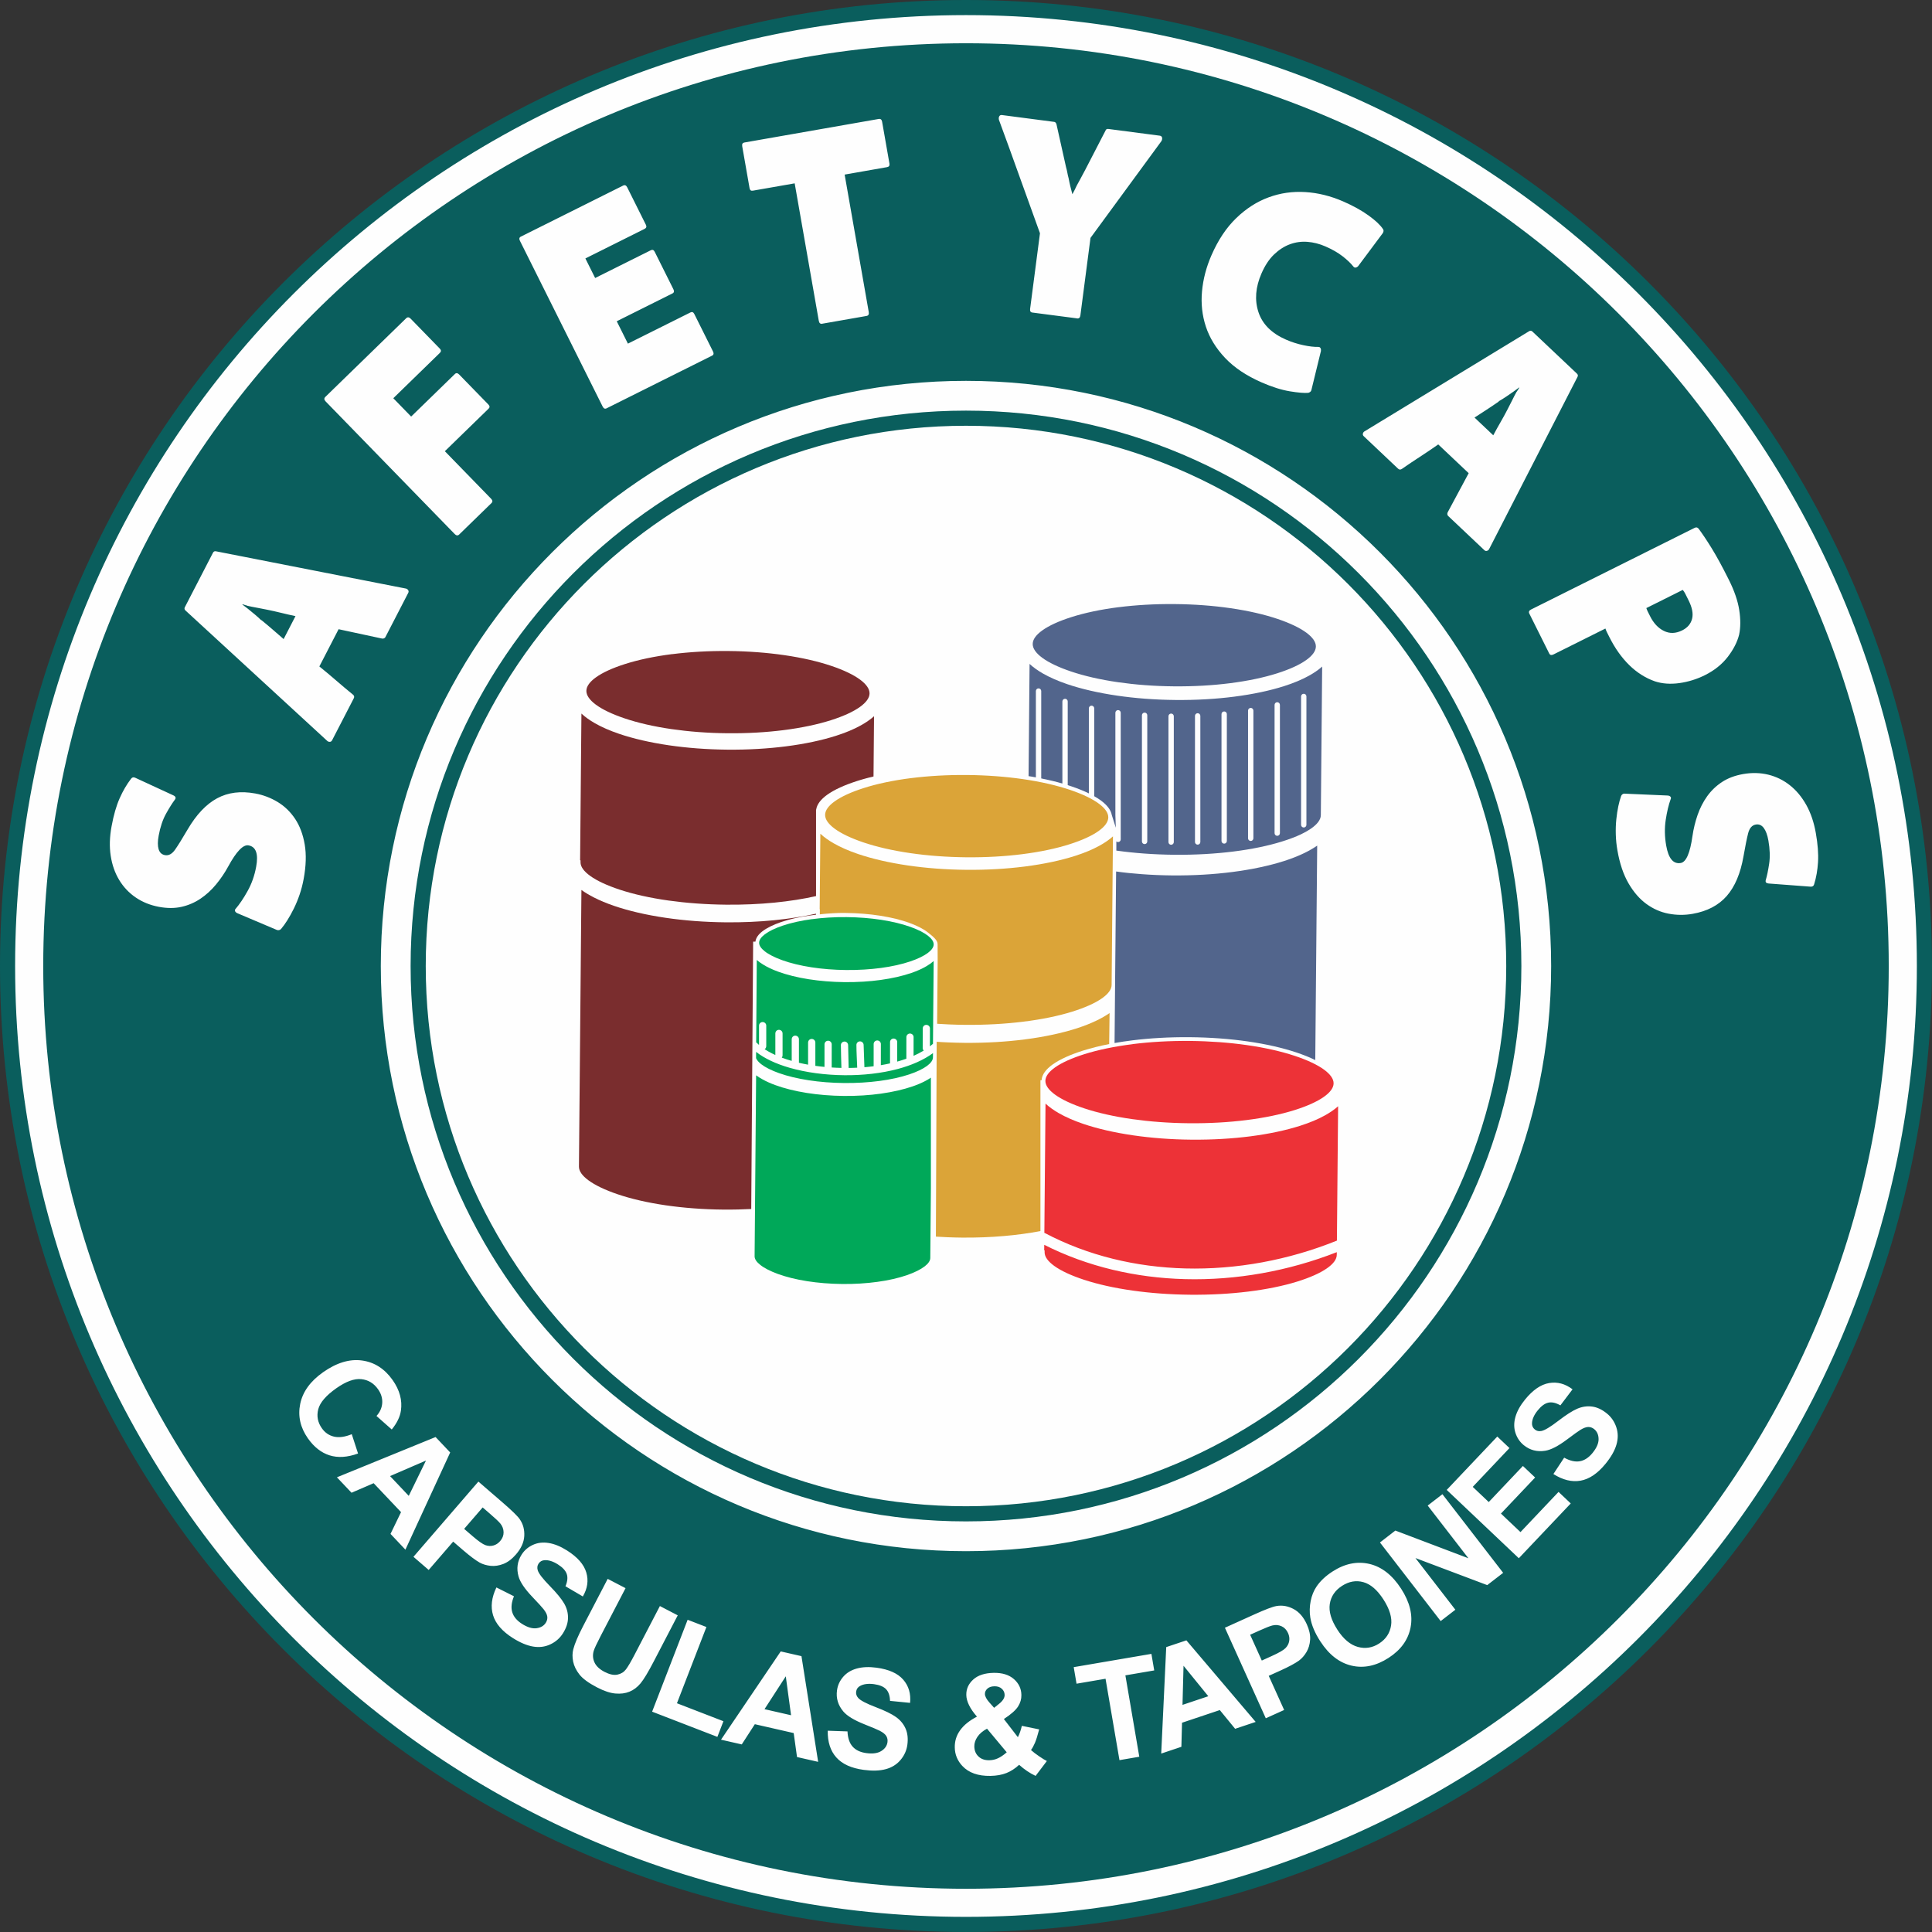<?xml version="1.0" encoding="UTF-8"?>
<!DOCTYPE svg PUBLIC "-//W3C//DTD SVG 1.1//EN" "http://www.w3.org/Graphics/SVG/1.1/DTD/svg11.dtd">
<!-- Creator: CorelDRAW 2018 (64 Bit Versión de evaluación) -->
<svg xmlns="http://www.w3.org/2000/svg" xml:space="preserve" width="16.933mm" height="16.933mm" version="1.1" style="shape-rendering:geometricPrecision; text-rendering:geometricPrecision; image-rendering:optimizeQuality; fill-rule:evenodd; clip-rule:evenodd"
viewBox="0 0 882.09 882.09"
 xmlns:xlink="http://www.w3.org/1999/xlink">
 <rect x="0" y="0" width="882.09" height="882.09" fill="#333333" stroke="none"/>
 <defs>
  <style type="text/css">
   <![CDATA[
    .fil11 {fill:#ED3237}
    .fil3 {fill:#DBA438}
    .fil7 {fill:#7A2D2E}
    .fil5 {fill:#52658C}
    .fil10 {fill:#00A859}
    .fil2 {fill:#0A5E5D}
    .fil0 {fill:#FEFEFE}
    .fil12 {fill:#ED3237;fill-rule:nonzero}
    .fil8 {fill:#DBA438;fill-rule:nonzero}
    .fil6 {fill:#7A2D2E;fill-rule:nonzero}
    .fil4 {fill:#52658C;fill-rule:nonzero}
    .fil9 {fill:#00A859;fill-rule:nonzero}
    .fil1 {fill:#0A5E5D;fill-rule:nonzero}
   ]]>
  </style>
 </defs>
 <g id="Capa_x0020_1">
  <g id="_2166248238208">
   <circle class="fil0" cx="441.04" cy="441.04" r="438.51"/>
   <g>
    <path class="fil1" d="M441.04 187.48c70.02,0 133.41,28.38 179.3,74.27 45.89,45.89 74.27,109.28 74.27,179.3 0,70.02 -28.38,133.41 -74.27,179.3 -45.89,45.89 -109.28,74.27 -179.3,74.27 -70.02,0 -133.41,-28.38 -179.3,-74.27 -45.89,-45.89 -74.27,-109.28 -74.27,-179.3 0,-70.02 28.38,-133.41 74.27,-179.3 45.89,-45.89 109.28,-74.27 179.3,-74.27zm174.42 79.15c-44.64,-44.63 -106.3,-72.24 -174.42,-72.24 -68.11,0 -129.78,27.61 -174.42,72.24 -44.63,44.64 -72.24,106.3 -72.24,174.42 0,68.11 27.61,129.78 72.24,174.42 44.64,44.63 106.3,72.24 174.42,72.24 68.11,0 129.78,-27.61 174.42,-72.24 44.63,-44.64 72.24,-106.3 72.24,-174.42 0,-68.11 -27.61,-129.78 -72.24,-174.42z"/>
    <path class="fil1" d="M441.04 0c121.79,0 232.05,49.37 311.86,129.18 79.81,79.81 129.18,190.07 129.18,311.86 0,121.79 -49.37,232.05 -129.18,311.86 -79.81,79.81 -190.07,129.18 -311.86,129.18 -121.79,0 -232.05,-49.36 -311.86,-129.18 -79.81,-79.81 -129.18,-190.07 -129.18,-311.86 0,-121.79 49.37,-232.05 129.18,-311.86 79.81,-79.81 190.07,-129.18 311.86,-129.18zm306.98 134.06c-78.56,-78.56 -187.1,-127.16 -306.98,-127.16 -119.88,0 -228.42,48.6 -306.98,127.16 -78.56,78.56 -127.16,187.1 -127.16,306.98 0,119.88 48.6,228.42 127.16,306.98 78.56,78.56 187.1,127.16 306.98,127.16 119.88,0 228.42,-48.6 306.98,-127.16 78.56,-78.56 127.16,-187.1 127.16,-306.98 0,-119.88 -48.6,-228.42 -127.16,-306.98z"/>
    <path class="fil2" d="M441.04 19.75c232.68,0 421.3,188.62 421.3,421.3 0,232.68 -188.62,421.3 -421.3,421.3 -232.68,0 -421.3,-188.62 -421.3,-421.3 0,-232.68 188.62,-421.3 421.3,-421.3zm-314.51 404.85c0.24,0.12 0.54,0.14 0.91,0.05 0.37,-0.08 0.67,-0.26 0.89,-0.52 0.9,-1.05 1.84,-2.36 2.84,-3.93 0.99,-1.57 1.98,-3.35 2.97,-5.34 0.98,-1.99 1.87,-4.13 2.65,-6.42 0.78,-2.3 1.39,-4.66 1.84,-7.09 1.11,-5.96 1.27,-11.23 0.49,-15.8 -0.78,-4.56 -2.24,-8.45 -4.37,-11.67 -2.14,-3.21 -4.78,-5.78 -7.95,-7.7 -3.17,-1.92 -6.58,-3.22 -10.24,-3.9 -6.64,-1.23 -12.45,-0.49 -17.44,2.2 -4.99,2.69 -9.48,7.44 -13.47,14.25 -2.45,4.19 -4.36,7.27 -5.74,9.23 -1.38,1.95 -2.92,2.78 -4.62,2.46 -1.45,-0.27 -2.4,-1.17 -2.87,-2.7 -0.46,-1.53 -0.46,-3.59 0.02,-6.17 0.73,-3.98 1.86,-7.33 3.38,-10.06 1.52,-2.73 2.86,-4.86 4.03,-6.4 0.59,-0.8 0.36,-1.45 -0.69,-1.95l-17.39 -8.03c-0.81,-0.38 -1.45,-0.23 -1.93,0.44 -1.96,2.53 -3.7,5.51 -5.21,8.92 -1.52,3.42 -2.75,7.67 -3.68,12.75 -0.91,4.86 -1.04,9.37 -0.4,13.53 0.64,4.16 1.94,7.84 3.89,11.06 1.96,3.22 4.48,5.88 7.57,7.98 3.08,2.09 6.63,3.52 10.63,4.26 3.75,0.69 7.18,0.68 10.3,-0.03 3.13,-0.72 6,-1.96 8.61,-3.72 2.62,-1.77 4.97,-3.92 7.07,-6.46 2.1,-2.54 3.95,-5.27 5.54,-8.17 3.75,-6.92 6.86,-10.16 9.32,-9.7 3.41,0.63 4.56,3.89 3.47,9.79 -0.75,4.05 -2.05,7.74 -3.9,11.05 -1.85,3.32 -3.67,6.03 -5.47,8.13 -0.32,0.32 -0.41,0.67 -0.26,1.04 0.15,0.38 0.47,0.68 0.95,0.92l18.24 7.73zm28.07 -137.32l19.72 4.24c0.34,0.09 0.67,0.07 0.98,-0.06 0.31,-0.14 0.52,-0.3 0.62,-0.5l10.47 -20.27c0.24,-0.46 0.22,-0.9 -0.06,-1.29 -0.28,-0.4 -0.65,-0.63 -1.1,-0.7l-86.5 -16.97c-0.69,-0.18 -1.18,0.03 -1.49,0.63l-12.84 24.86c-0.31,0.6 -0.19,1.13 0.35,1.57l64.58 59.41c0.31,0.33 0.71,0.5 1.2,0.5 0.49,0 0.85,-0.23 1.09,-0.7l9.9 -19.17c0.34,-0.66 0.21,-1.24 -0.42,-1.73 -2.54,-2.06 -5.06,-4.19 -7.59,-6.38 -2.52,-2.19 -5.09,-4.33 -7.7,-6.44l8.77 -16.98zm-25.11 4.49c-1.95,-1.69 -3.64,-3.15 -5.04,-4.38 -1.41,-1.23 -3.11,-2.66 -5.1,-4.28l-0.05 0.1c-0.9,-0.89 -1.88,-1.78 -2.94,-2.66 -1.05,-0.88 -2.17,-1.79 -3.33,-2.73 -0.35,-0.27 -0.77,-0.59 -1.26,-0.96 -0.49,-0.38 -0.91,-0.7 -1.26,-0.96 0.45,0.06 0.74,0.11 0.88,0.14 0.14,0.03 0.2,0.04 0.2,0.04 -0.04,0.07 0.02,0.11 0.15,0.14 0.13,0.03 0.5,0.11 1.11,0.26l-0.17 0.04c1.48,0.34 3.02,0.66 4.63,0.94 1.6,0.28 3.11,0.57 4.51,0.88 2.12,0.42 4.28,0.91 6.49,1.45 2.2,0.55 4.4,1.05 6.6,1.51l-5.42 10.49zm78.13 -47.93c0.72,0.74 1.41,0.8 2.05,0.18l14.74 -14.35c0.59,-0.58 0.52,-1.23 -0.2,-1.98l-21.1 -21.68 19.98 -19.44c0.59,-0.57 0.55,-1.2 -0.11,-1.89l-13.31 -13.67c-0.72,-0.74 -1.38,-0.83 -1.97,-0.26l-19.98 19.44 -8.15 -8.37 21.26 -20.7c0.64,-0.63 0.64,-1.28 -0.03,-1.96l-13.31 -13.67c-0.72,-0.74 -1.41,-0.8 -2.05,-0.18l-36.89 35.9c-0.65,0.63 -0.6,1.31 0.12,2.06l58.94 60.56zm91.3 -128.88c-0.43,-0.85 -1.01,-1.09 -1.75,-0.72l-25.44 12.69 -4.46 -8.94 27.05 -13.5c0.8,-0.4 0.99,-1.03 0.57,-1.88l-8.52 -17.08c-0.46,-0.93 -1.1,-1.19 -1.9,-0.79l-46.66 23.29c-0.74,0.37 -0.88,1.02 -0.41,1.94l37.74 75.62c0.46,0.93 1.07,1.21 1.8,0.84l48.17 -24.05c0.73,-0.36 0.88,-1.02 0.41,-1.94l-8.52 -17.08c-0.43,-0.85 -1.01,-1.09 -1.75,-0.72l-28.56 14.25 -5.1 -10.22 25.44 -12.7c0.74,-0.36 0.88,-1.02 0.41,-1.94l-8.52 -17.08zm74.93 31.53c0.18,1.02 0.67,1.46 1.48,1.32l20.26 -3.55c0.89,-0.15 1.24,-0.74 1.06,-1.77l-11.01 -62.78 19.37 -3.4c0.89,-0.16 1.24,-0.7 1.08,-1.64l-3.34 -19.05c-0.18,-1.03 -0.71,-1.46 -1.59,-1.3l-61.33 10.75c-0.81,0.15 -1.13,0.72 -0.95,1.75l3.34 19.05c0.16,0.94 0.65,1.33 1.46,1.19l19.15 -3.35 11.01 62.78zm117.88 -1.11c0.89,0.12 1.41,-0.34 1.54,-1.37l4.62 -35.4 32.4 -44.21c0.3,-0.57 0.39,-1.1 0.27,-1.6 -0.13,-0.49 -0.48,-0.78 -1.08,-0.86l-23.51 -3.07c-0.59,-0.08 -1.01,0.17 -1.23,0.76l-9.25 17.9c-0.71,1.4 -1.39,2.66 -2.03,3.8 -0.64,1.14 -1.26,2.28 -1.86,3.42 -0.64,1.4 -1.3,2.71 -1.98,3.93 -0.25,-0.99 -0.45,-1.76 -0.6,-2.3 -0.16,-0.54 -0.28,-1.04 -0.38,-1.49 -0.09,-0.45 -0.2,-0.92 -0.32,-1.42 -0.13,-0.49 -0.27,-1.23 -0.45,-2.22 -0.21,-0.72 -0.39,-1.51 -0.54,-2.36 -0.15,-0.85 -0.36,-1.73 -0.62,-2.64l-4.36 -19.55c-0.22,-0.64 -0.55,-0.99 -1,-1.05l-23.85 -3.12c-0.59,-0.08 -1.02,0.11 -1.26,0.56 -0.25,0.45 -0.3,0.98 -0.16,1.61 3.18,8.62 6.31,17.23 9.38,25.84 3.07,8.61 6.19,17.26 9.36,25.96l-4.5 34.5c-0.14,1.03 0.2,1.6 1.02,1.7l20.39 2.66zm111.36 14.79c0.07,-0.54 -0.01,-0.97 -0.23,-1.3 -0.22,-0.33 -0.54,-0.49 -0.95,-0.48 -1.82,0.05 -4.1,-0.21 -6.83,-0.79 -2.73,-0.58 -5.37,-1.42 -7.91,-2.53 -6.59,-2.88 -10.79,-7.07 -12.6,-12.57 -1.81,-5.51 -1.34,-11.4 1.39,-17.66 1.59,-3.65 3.51,-6.54 5.75,-8.68 2.24,-2.14 4.65,-3.69 7.23,-4.64 2.58,-0.95 5.26,-1.32 8.02,-1.1 2.77,0.21 5.49,0.91 8.17,2.08 3.09,1.34 5.69,2.83 7.8,4.46 2.11,1.63 3.8,3.23 5.06,4.83 0.28,0.31 0.61,0.43 1.01,0.37 0.4,-0.07 0.75,-0.27 1.06,-0.6l11.24 -15.07c0.48,-0.73 0.52,-1.38 0.11,-1.93 -1.23,-1.86 -3.44,-3.93 -6.61,-6.21 -3.17,-2.28 -7.03,-4.41 -11.56,-6.39 -5.7,-2.48 -11.45,-3.91 -17.26,-4.27 -5.81,-0.36 -11.39,0.43 -16.74,2.4 -5.36,1.96 -10.29,5.12 -14.8,9.48 -4.52,4.35 -8.3,10.03 -11.34,17.01 -2.35,5.39 -3.79,10.88 -4.3,16.46 -0.51,5.58 0.07,10.94 1.76,16.07 1.69,5.13 4.62,9.9 8.78,14.31 4.17,4.41 9.75,8.15 16.75,11.2 4.74,2.07 9.02,3.41 12.83,4.04 3.82,0.63 6.62,0.86 8.41,0.69 0.28,-0.07 0.56,-0.2 0.85,-0.41 0.29,-0.2 0.47,-0.48 0.55,-0.82l4.38 -17.92zm67.47 55.86l-9.54 17.78c-0.18,0.3 -0.26,0.62 -0.21,0.96 0.05,0.34 0.15,0.58 0.31,0.74l16.58 15.67c0.38,0.36 0.8,0.46 1.26,0.3 0.46,-0.16 0.79,-0.45 0.97,-0.87l40.25 -78.42c0.36,-0.6 0.3,-1.14 -0.19,-1.6l-20.34 -19.22c-0.49,-0.46 -1.03,-0.49 -1.61,-0.09l-74.96 45.61c-0.41,0.21 -0.68,0.55 -0.81,1.02 -0.13,0.47 -0.01,0.88 0.37,1.24l15.68 14.83c0.54,0.52 1.14,0.54 1.78,0.08 2.69,-1.86 5.43,-3.71 8.24,-5.53 2.8,-1.82 5.58,-3.69 8.32,-5.62l13.89 13.12zm2.64 -25.37c2.16,-1.41 4.02,-2.63 5.6,-3.64 1.57,-1.02 3.42,-2.25 5.52,-3.71l-0.08 -0.08c1.1,-0.63 2.22,-1.32 3.37,-2.09 1.14,-0.77 2.32,-1.58 3.55,-2.45 0.35,-0.26 0.78,-0.58 1.27,-0.94 0.5,-0.36 0.92,-0.68 1.28,-0.94 -0.19,0.42 -0.31,0.69 -0.38,0.81 -0.06,0.12 -0.09,0.18 -0.09,0.18 -0.05,-0.05 -0.11,-0.02 -0.17,0.1 -0.06,0.12 -0.25,0.45 -0.56,0.99l0.01 -0.18c-0.74,1.33 -1.47,2.72 -2.18,4.19 -0.72,1.46 -1.42,2.83 -2.09,4.09 -0.99,1.92 -2.05,3.87 -3.19,5.83 -1.14,1.96 -2.22,3.94 -3.28,5.92l-8.57 -8.11zm25.85 87.61c-0.93,0.46 -1.19,1.1 -0.79,1.91l9.08 18.2c0.37,0.73 1.02,0.87 1.95,0.41l23.69 -11.82c0.19,0.57 0.45,1.2 0.79,1.87 0.34,0.67 0.67,1.34 1.01,2.01 2.54,5.09 5.57,9.36 9.07,12.8 3.51,3.44 7.43,5.92 11.77,7.44 3.35,1.09 7.06,1.35 11.13,0.79 4.07,-0.57 7.96,-1.78 11.68,-3.63 4.33,-2.17 7.81,-4.95 10.42,-8.35 2.61,-3.39 4.33,-6.77 5.18,-10.12 0.69,-3.27 0.71,-7.01 0.06,-11.21 -0.65,-4.2 -2.22,-8.81 -4.74,-13.84 -2.94,-5.9 -5.55,-10.69 -7.82,-14.37 -2.27,-3.68 -4.28,-6.68 -6.01,-9 -0.49,-0.59 -1.08,-0.72 -1.78,-0.37l-74.68 37.28zm69.25 -8.93c0.42,0.46 0.83,1.09 1.23,1.9 0.4,0.8 0.89,1.78 1.45,2.91 1.64,3.29 2.17,6.08 1.57,8.39 -0.59,2.3 -2.08,4.06 -4.49,5.26 -2.94,1.47 -5.72,1.56 -8.35,0.27 -2.63,-1.29 -4.74,-3.54 -6.34,-6.76 -0.44,-0.87 -0.79,-1.57 -1.06,-2.11 -0.23,-0.47 -0.45,-0.99 -0.64,-1.57l16.61 -8.29zm-26.6 92.99c-0.27,-0.03 -0.56,0.06 -0.88,0.27 -0.31,0.2 -0.53,0.47 -0.65,0.8 -0.47,1.3 -0.91,2.86 -1.29,4.68 -0.39,1.81 -0.69,3.83 -0.92,6.04 -0.23,2.2 -0.3,4.52 -0.23,6.94 0.07,2.42 0.32,4.84 0.75,7.28 1.05,5.98 2.73,10.97 5.06,14.97 2.33,4.01 5.05,7.14 8.17,9.41 3.12,2.27 6.5,3.75 10.14,4.44 3.64,0.69 7.29,0.72 10.95,0.07 6.65,-1.17 11.84,-3.88 15.58,-8.15 3.73,-4.27 6.28,-10.29 7.64,-18.06 0.83,-4.78 1.55,-8.33 2.15,-10.64 0.6,-2.31 1.76,-3.62 3.46,-3.92 1.45,-0.26 2.66,0.26 3.63,1.53 0.97,1.28 1.68,3.2 2.14,5.79 0.7,3.99 0.81,7.52 0.34,10.61 -0.47,3.09 -0.98,5.55 -1.54,7.4 -0.27,0.96 0.17,1.49 1.33,1.59l19.1 1.44c0.89,0.07 1.44,-0.29 1.65,-1.08 0.96,-3.06 1.55,-6.45 1.78,-10.18 0.22,-3.73 -0.11,-8.14 -1.01,-13.23 -0.85,-4.87 -2.3,-9.14 -4.35,-12.81 -2.05,-3.67 -4.55,-6.67 -7.51,-9.01 -2.96,-2.34 -6.25,-3.94 -9.88,-4.83 -3.63,-0.88 -7.44,-0.97 -11.44,-0.27 -3.75,0.66 -6.96,1.86 -9.65,3.63 -2.68,1.76 -4.93,3.93 -6.77,6.49 -1.83,2.57 -3.29,5.41 -4.37,8.53 -1.08,3.12 -1.86,6.31 -2.34,9.6 -1.09,7.8 -2.88,11.91 -5.34,12.35 -3.41,0.6 -5.63,-2.05 -6.67,-7.96 -0.71,-4.06 -0.78,-7.96 -0.21,-11.72 0.57,-3.75 1.33,-6.93 2.28,-9.53 0.19,-0.42 0.15,-0.77 -0.12,-1.06 -0.27,-0.3 -0.68,-0.47 -1.21,-0.53l-19.79 -0.86zm-581.09 292.48l2.87 8.82c-4.87,1.76 -9.2,2.03 -13.01,0.83 -3.8,-1.2 -7.1,-3.79 -9.9,-7.77 -3.46,-4.93 -4.63,-10.17 -3.5,-15.72 1.14,-5.54 4.63,-10.37 10.48,-14.48 6.18,-4.34 12.11,-6.12 17.77,-5.33 5.66,0.78 10.32,3.78 13.98,8.98 3.19,4.54 4.44,9.18 3.75,13.9 -0.4,2.81 -1.8,5.68 -4.18,8.62l-6.97 -6.17c1.61,-1.79 2.48,-3.77 2.62,-5.94 0.13,-2.19 -0.51,-4.27 -1.9,-6.25 -1.94,-2.76 -4.5,-4.3 -7.67,-4.62 -3.18,-0.34 -6.98,1.05 -11.4,4.16 -4.68,3.29 -7.43,6.49 -8.24,9.57 -0.8,3.09 -0.26,5.99 1.65,8.69 1.4,2 3.24,3.27 5.52,3.81 2.28,0.54 5,0.18 8.15,-1.11zm24.49 52.71l-6.8 -7.19 4.81 -9.94 -12.51 -13.21 -10.09 4.36 -6.68 -7.05 45.05 -18.39 6.67 7.05 -20.45 44.38zm1.53 -24.56l7.86 -16.12 -16.4 7.09 8.54 9.03zm2.15 27.82l29.64 -34.34 11.12 9.6c4.21,3.64 6.81,6.17 7.79,7.62 1.52,2.22 2.2,4.76 2.04,7.63 -0.16,2.88 -1.43,5.68 -3.79,8.41 -1.82,2.11 -3.73,3.54 -5.73,4.33 -2.01,0.78 -3.95,1.07 -5.83,0.88 -1.88,-0.2 -3.55,-0.69 -4.99,-1.47 -1.94,-1.1 -4.47,-3 -7.61,-5.7l-4.51 -3.89 -11.18 12.94 -6.95 -6zm31.59 -22.53l-8.45 9.78 3.78 3.26c2.72,2.35 4.7,3.73 5.93,4.17 1.23,0.44 2.43,0.49 3.62,0.17 1.18,-0.32 2.21,-0.98 3.1,-2.01 1.08,-1.25 1.6,-2.6 1.58,-4.04 -0.03,-1.45 -0.51,-2.76 -1.45,-3.94 -0.69,-0.86 -2.28,-2.37 -4.78,-4.52l-3.33 -2.88zm6.27 36.52l8.02 4.03c-1.14,2.81 -1.4,5.24 -0.77,7.3 0.63,2.06 2.13,3.83 4.47,5.32 2.48,1.57 4.69,2.23 6.61,1.97 1.93,-0.26 3.34,-1.09 4.23,-2.5 0.58,-0.91 0.8,-1.84 0.68,-2.82 -0.13,-0.97 -0.7,-2.11 -1.73,-3.41 -0.7,-0.89 -2.4,-2.75 -5.1,-5.58 -3.47,-3.65 -5.57,-6.76 -6.29,-9.32 -1.01,-3.6 -0.54,-6.92 1.39,-9.96 1.23,-1.95 2.95,-3.44 5.13,-4.45 2.19,-1.01 4.59,-1.3 7.24,-0.87 2.65,0.42 5.43,1.56 8.37,3.42 4.79,3.03 7.73,6.38 8.8,10.05 1.08,3.67 0.55,7.3 -1.58,10.94l-7.93 -4.65c0.92,-2.19 1.12,-4.05 0.58,-5.61 -0.53,-1.55 -1.88,-3.01 -4.04,-4.38 -2.23,-1.41 -4.27,-2.05 -6.12,-1.92 -1.19,0.08 -2.1,0.62 -2.74,1.61 -0.57,0.91 -0.68,1.93 -0.32,3.06 0.45,1.45 2.27,3.8 5.46,7.07 3.19,3.26 5.38,5.95 6.58,8.03 1.2,2.09 1.79,4.28 1.76,6.58 -0.03,2.29 -0.8,4.65 -2.33,7.06 -1.39,2.2 -3.3,3.88 -5.74,5.02 -2.44,1.15 -5.06,1.48 -7.88,1 -2.82,-0.48 -5.9,-1.78 -9.23,-3.88 -4.84,-3.07 -7.86,-6.54 -9.04,-10.42 -1.18,-3.87 -0.67,-8.11 1.53,-12.7zm50.82 -3.91l8.15 4.24 -11.35 21.81c-1.8,3.47 -2.87,5.76 -3.2,6.88 -0.52,1.83 -0.39,3.58 0.39,5.25 0.78,1.68 2.29,3.09 4.54,4.27 2.28,1.18 4.24,1.61 5.9,1.27 1.65,-0.34 2.94,-1.14 3.9,-2.39 0.95,-1.26 2.26,-3.47 3.91,-6.65l11.59 -22.27 8.15 4.24 -11.01 21.16c-2.52,4.83 -4.51,8.14 -5.99,9.91 -1.48,1.77 -3.16,3.03 -5.06,3.8 -1.89,0.77 -4.03,1.03 -6.42,0.82 -2.4,-0.21 -5.18,-1.14 -8.36,-2.79 -3.83,-1.99 -6.5,-3.94 -8.02,-5.86 -1.51,-1.92 -2.48,-3.89 -2.89,-5.91 -0.41,-2.03 -0.39,-3.9 0.06,-5.65 0.67,-2.58 2.18,-6.13 4.52,-10.63l11.18 -21.49zm20.29 60.62l16.21 -41.95 8.57 3.31 -13.45 34.81 21.22 8.2 -2.76 7.15 -29.79 -11.51zm75.8 22.92l-9.65 -2.2 -1.52 -10.94 -17.74 -4.05 -5.97 9.23 -9.47 -2.16 27.26 -40.3 9.47 2.16 7.62 48.27zm-12.37 -21.28l-2.41 -17.77 -9.71 15 12.12 2.77zm16.79 7.07l8.97 0.31c0.14,3.03 0.91,5.34 2.35,6.95 1.44,1.61 3.53,2.59 6.28,2.96 2.91,0.39 5.19,0.07 6.83,-0.97 1.64,-1.03 2.58,-2.38 2.8,-4.03 0.14,-1.07 -0.05,-2.01 -0.57,-2.84 -0.52,-0.83 -1.52,-1.62 -3,-2.38 -1.01,-0.52 -3.32,-1.49 -6.96,-2.94 -4.68,-1.86 -7.89,-3.81 -9.61,-5.83 -2.42,-2.85 -3.39,-6.06 -2.91,-9.63 0.31,-2.29 1.24,-4.36 2.8,-6.18 1.56,-1.82 3.63,-3.09 6.21,-3.81 2.58,-0.72 5.58,-0.85 9.03,-0.39 5.62,0.76 9.69,2.57 12.19,5.45 2.51,2.89 3.55,6.41 3.14,10.61l-9.15 -0.91c-0.08,-2.38 -0.68,-4.15 -1.81,-5.33 -1.13,-1.19 -2.97,-1.95 -5.5,-2.3 -2.61,-0.35 -4.74,-0.08 -6.36,0.81 -1.05,0.57 -1.66,1.44 -1.81,2.61 -0.14,1.07 0.19,2.04 0.98,2.91 1.01,1.13 3.65,2.51 7.91,4.14 4.27,1.63 7.38,3.15 9.33,4.55 1.96,1.4 3.41,3.14 4.34,5.24 0.93,2.09 1.21,4.56 0.83,7.4 -0.34,2.57 -1.38,4.9 -3.12,6.95 -1.74,2.06 -3.99,3.46 -6.75,4.2 -2.76,0.75 -6.1,0.85 -10.01,0.33 -5.68,-0.76 -9.87,-2.66 -12.56,-5.69 -2.7,-3.03 -4,-7.09 -3.92,-12.18zm100.01 13.82l-5.15 6.8c-2.6,-1.21 -5.11,-2.9 -7.52,-5.06 -1.8,1.68 -3.73,2.93 -5.78,3.75 -2.04,0.82 -4.49,1.26 -7.33,1.31 -5.64,0.1 -9.91,-1.42 -12.82,-4.54 -2.25,-2.41 -3.4,-5.22 -3.45,-8.42 -0.06,-2.92 0.76,-5.55 2.46,-7.9 1.69,-2.35 4.25,-4.42 7.67,-6.19 -1.59,-1.81 -2.79,-3.54 -3.6,-5.19 -0.82,-1.66 -1.24,-3.22 -1.27,-4.71 -0.05,-2.75 1.01,-5.1 3.17,-7.05 2.15,-1.95 5.27,-2.97 9.32,-3.04 3.91,-0.07 6.99,0.88 9.23,2.83 2.24,1.96 3.39,4.39 3.43,7.28 0.04,1.84 -0.47,3.59 -1.53,5.26 -1.06,1.67 -3.21,3.57 -6.47,5.71l6.39 8.28c0.71,-1.32 1.32,-3.05 1.82,-5.17l7.91 1.62c-0.73,2.8 -1.38,4.86 -1.94,6.16 -0.55,1.3 -1.15,2.39 -1.8,3.27 0.98,0.89 2.26,1.86 3.82,2.92 1.56,1.06 2.7,1.76 3.43,2.09zm-24.1 -24.27l2.3 -1.85c1.7,-1.37 2.53,-2.71 2.51,-4.04 -0.02,-1.12 -0.45,-2.06 -1.3,-2.83 -0.84,-0.78 -1.96,-1.15 -3.38,-1.12 -1.37,0.02 -2.44,0.39 -3.21,1.09 -0.76,0.71 -1.13,1.52 -1.11,2.43 0.02,1.07 0.7,2.36 2.03,3.87l2.17 2.44zm-3.23 9.52c-1.96,1.05 -3.43,2.3 -4.4,3.75 -0.96,1.44 -1.43,2.91 -1.4,4.39 0.04,1.88 0.67,3.41 1.92,4.57 1.23,1.17 2.88,1.73 4.94,1.7 1.35,-0.03 2.66,-0.31 3.89,-0.88 1.25,-0.56 2.59,-1.47 4.05,-2.75l-9 -10.78zm60.47 14.35l-6.36 -37.15 -13.24 2.26 -1.29 -7.56 35.47 -6.06 1.29 7.56 -13.17 2.25 6.35 37.16 -9.05 1.55zm62.19 -17.44l-9.38 3.14 -7 -8.55 -17.25 5.78 -0.29 10.99 -9.21 3.09 2.29 -48.61 9.2 -3.08 31.64 37.24zm-21.63 -11.73l-11.31 -13.91 -0.47 17.86 11.78 -3.95zm26.25 10.07l-18.67 -41.34 13.38 -6.05c5.07,-2.29 8.46,-3.58 10.19,-3.86 2.65,-0.45 5.24,0.01 7.78,1.36 2.54,1.35 4.55,3.68 6.04,6.97 1.15,2.54 1.65,4.88 1.52,7.02 -0.14,2.15 -0.69,4.03 -1.66,5.66 -0.97,1.62 -2.12,2.93 -3.44,3.91 -1.81,1.29 -4.6,2.79 -8.37,4.5l-5.43 2.45 7.04 15.59 -8.37 3.78zm-7.15 -38.14l5.32 11.78 4.55 -2.06c3.28,-1.48 5.37,-2.69 6.28,-3.62 0.91,-0.94 1.47,-2 1.68,-3.21 0.21,-1.21 0.04,-2.42 -0.52,-3.65 -0.68,-1.51 -1.68,-2.55 -3.01,-3.14 -1.33,-0.58 -2.71,-0.7 -4.18,-0.33 -1.07,0.26 -3.1,1.07 -6.11,2.42l-4.01 1.81zm32.05 3.04c-2.51,-3.88 -4.04,-7.52 -4.58,-10.92 -0.4,-2.5 -0.33,-5.01 0.17,-7.52 0.5,-2.51 1.4,-4.72 2.69,-6.63 1.73,-2.54 4.15,-4.81 7.25,-6.82 5.62,-3.64 11.24,-4.79 16.87,-3.49 5.63,1.32 10.44,5.08 14.47,11.29 3.99,6.16 5.43,12.07 4.33,17.71 -1.09,5.65 -4.44,10.28 -10.04,13.9 -5.67,3.66 -11.3,4.85 -16.88,3.55 -5.58,-1.3 -10.34,-4.99 -14.27,-11.07zm7.76 -5.38c2.79,4.32 5.91,6.94 9.35,7.89 3.43,0.94 6.69,0.42 9.76,-1.57 3.08,-1.99 4.88,-4.73 5.43,-8.21 0.54,-3.49 -0.63,-7.44 -3.48,-11.87 -2.82,-4.37 -5.89,-7.02 -9.2,-7.92 -3.31,-0.92 -6.55,-0.34 -9.73,1.71 -3.17,2.05 -5.03,4.8 -5.57,8.23 -0.53,3.44 0.61,7.34 3.45,11.74zm47.19 -3.89l-27.73 -35.9 7.03 -5.44 33.36 12.65 -18.59 -24.06 6.72 -5.19 27.73 35.9 -7.27 5.61 -32.78 -12.36 18.23 23.6 -6.72 5.19zm35.68 -28.7l-32.93 -31.2 23.09 -24.37 5.56 5.27 -16.77 17.71 7.31 6.93 15.6 -16.47 5.57 5.27 -15.6 16.47 8.92 8.45 17.38 -18.35 5.57 5.27 -23.71 25.02zm15.76 -38.43l4.94 -7.49c2.66,1.47 5.04,2.01 7.16,1.63 2.13,-0.38 4.06,-1.66 5.81,-3.81 1.85,-2.28 2.77,-4.39 2.74,-6.33 -0.03,-1.94 -0.69,-3.44 -1.98,-4.5 -0.84,-0.68 -1.74,-1.01 -2.72,-1 -0.97,0.01 -2.18,0.45 -3.59,1.31 -0.96,0.59 -3.01,2.06 -6.14,4.41 -4.03,3.02 -7.36,4.74 -9.99,5.14 -3.69,0.58 -6.93,-0.28 -9.73,-2.55 -1.79,-1.46 -3.07,-3.34 -3.81,-5.62 -0.74,-2.29 -0.74,-4.71 -0.01,-7.29 0.73,-2.58 2.19,-5.2 4.38,-7.91 3.58,-4.4 7.25,-6.92 11.02,-7.55 3.77,-0.64 7.32,0.32 10.68,2.86l-5.55 7.33c-2.06,-1.18 -3.89,-1.59 -5.5,-1.24 -1.6,0.35 -3.21,1.51 -4.82,3.5 -1.67,2.05 -2.55,4 -2.64,5.85 -0.06,1.19 0.37,2.16 1.29,2.91 0.83,0.68 1.83,0.91 3,0.68 1.49,-0.28 4.04,-1.81 7.66,-4.59 3.62,-2.79 6.54,-4.65 8.75,-5.59 2.22,-0.94 4.46,-1.27 6.74,-0.97 2.27,0.3 4.52,1.35 6.74,3.15 2.02,1.64 3.46,3.74 4.31,6.29 0.85,2.55 0.87,5.2 0.06,7.94 -0.8,2.75 -2.45,5.65 -4.94,8.7 -3.62,4.45 -7.42,7.03 -11.41,7.75 -3.99,0.72 -8.13,-0.3 -12.43,-3.02zm-268.18 -499.13c147.55,0 267.17,119.62 267.17,267.17 0,147.55 -119.62,267.17 -267.17,267.17 -147.55,0 -267.17,-119.62 -267.17,-267.17 0,-147.55 119.62,-267.17 267.17,-267.17z"/>
    <path class="fil3" d="M374.16 415.06l0.15 -0.03 0 2.43 0.1 -0.01 0.14 -0.02 0.05 0 0.19 -0.02 0.01 0 0.19 -0.02 0.05 -0.01 0.14 -0.01 0.1 -0.01 0.08 -0.01 0.16 -0.02 0.03 0 0.19 -0.02 0.02 0 0.17 -0.02 0.08 -0.01 0.11 -0.01 0.13 -0.01 0.06 -0.01 0.39 -0.03 0.04 0 0.16 -0.02 0.09 -0.01 0.1 -0.01 0.15 -0.01 0.05 -0.01 0.2 -0.01 0 0 0.19 -0.01 0.06 -0.01 0.14 -0.01 0.11 -0.01 0.08 -0.01 0.17 -0.01 0.03 0 0.2 -0.01 0.02 0 0.18 -0.01 0.07 -0.01 0.12 -0.01 0.13 -0.01 0.07 -0.01 0.18 -0.01 0.02 0 0.2 -0.01 0.04 0 0.16 -0.01 0.09 -0.01 0.11 -0.01 0.15 -0.01 0.05 -0.01 0.2 -0.01 0 0 0.2 -0.01 0.06 0 0.26 -0.01 0.09 -0.01 0.17 -0.01 0.04 0 0.2 -0.01 0.02 0 0.18 -0.01 0.07 0 0.13 -0.01 0.13 0 0.07 -0.01 0.19 0 0.02 -0.01 0.2 -0.01 0.04 0 0.17 0 0.09 -0.01 0.11 0 0.15 -0.01 0.06 0 0.41 -0.01 0.06 0 0.15 0 0.11 -0.01 0.09 0 0.17 0 0.04 0 0.21 0 0.02 0 0.19 -0.01 0.07 0 0.13 0 0.14 0 0.48 0 0.04 0 0.17 0 0.1 0.01 0.11 0 0.15 0 0.06 0 0.21 0c5.62,0.06 10.97,0.5 15.84,1.27 5.08,0.79 9.64,1.93 13.45,3.32 3.56,1.3 6.43,2.78 8.4,4.37 2.04,1.63 4.38,3.41 4.36,5.25 0,2.5 0.05,4.97 0.03,7.49l-0.24 28.9c1.8,0.12 3.6,0.22 5.41,0.3 2.44,0.1 4.9,0.17 7.39,0.19 9.35,0.08 18.27,-0.43 26.41,-1.43 8.43,-1.03 16.01,-2.59 22.32,-4.55 5.79,-1.8 10.45,-3.85 13.62,-6.06 2.89,-2.01 4.49,-4.09 4.51,-6.15l0.61 -67.85c-1.7,1.51 -3.76,2.93 -6.16,4.25 -3.17,1.75 -6.93,3.31 -11.19,4.67 -6.52,2.08 -14.26,3.73 -22.85,4.83 -8.26,1.05 -17.28,1.6 -26.74,1.51 -9.47,-0.08 -18.49,-0.79 -26.71,-1.99 -8.56,-1.25 -16.28,-3.04 -22.76,-5.24 -4.23,-1.44 -7.96,-3.07 -11.1,-4.87 -2.38,-1.36 -4.41,-2.82 -6.08,-4.37l-0.31 34.23z"/>
    <path class="fil4" d="M600.52 484.01c-2.52,-1.25 -5.45,-2.43 -8.75,-3.53l0 0c-6.31,-2.1 -13.86,-3.82 -22.25,-5.02 -8.06,-1.15 -16.93,-1.82 -26.25,-1.91 -9.33,-0.08 -18.21,0.44 -26.28,1.44 -2.81,0.35 -5.52,0.76 -8.12,1.22l0.71 -78.32c3.97,0.56 7.41,0.9 11.68,1.22 4.49,0.34 9.14,0.53 13.93,0.58 9.74,0.08 19.05,-0.48 27.57,-1.58 8.87,-1.15 16.88,-2.87 23.62,-5.03 3.41,-1.1 6.5,-2.32 9.24,-3.66 2.14,-1.04 4.06,-2.16 5.77,-3.33l-0.88 97.92z"/>
    <path class="fil5" d="M469.52 354.35c1.16,0.16 2.31,0.36 3.43,0.58l0 -39.42c0,-0.68 0.55,-1.22 1.22,-1.22 0.68,0 1.22,0.55 1.22,1.22l0 39.89c3.44,0.7 6.66,1.46 9.66,2.33l0 -37.47c0,-0.68 0.55,-1.22 1.22,-1.22 0.68,0 1.22,0.55 1.22,1.22l0 38.21c0.58,0.18 1.15,0.36 1.7,0.56 2.96,0.99 5.63,2.08 7.95,3.21l0 -38.84c0,-0.68 0.55,-1.22 1.22,-1.22 0.68,0 1.23,0.55 1.23,1.22l0 40.12c1.17,0.67 2.22,1.34 3.16,2.04 2.77,2.07 4.46,4.28 4.86,6.56l1.84 5.79 -0.2 -5.68 0 -46.8c0,-0.68 0.55,-1.23 1.22,-1.23 0.68,0 1.22,0.55 1.22,1.23l0 57.81c0,0.68 -0.55,1.22 -1.22,1.22 -0.3,0 -0.57,-0.1 -0.78,-0.29l0 4.18c8.15,1.15 17.11,1.82 26.52,1.91 19.17,0.17 36.5,-2.14 48.99,-6.02 3.33,-1.03 6.3,-2.15 8.83,-3.34 1.72,-0.83 3.23,-1.69 4.51,-2.57 2.89,-2.01 4.49,-4.09 4.51,-6.15l0.61 -67.85c-1.69,1.51 -3.76,2.93 -6.16,4.25 -3.17,1.74 -6.93,3.31 -11.19,4.67 -6.51,2.08 -14.26,3.73 -22.85,4.83 -8.25,1.06 -17.28,1.6 -26.74,1.51 -9.47,-0.08 -18.49,-0.79 -26.71,-1.99 -8.56,-1.25 -16.28,-3.04 -22.76,-5.24 -4.23,-1.44 -7.96,-3.07 -11.1,-4.87 -2.37,-1.36 -4.41,-2.82 -6.08,-4.37l-0.46 51.24 -0.11 -0.02zm124.51 -36.38c0,-0.67 0.55,-1.22 1.22,-1.22 0.68,0 1.22,0.55 1.22,1.22l0 58.62c0,0.68 -0.55,1.22 -1.22,1.22 -0.68,0 -1.22,-0.55 -1.22,-1.22l0 -58.62zm-12.1 3.86c0,-0.68 0.55,-1.22 1.22,-1.22 0.67,0 1.22,0.55 1.22,1.22l0 58.56c0,0.68 -0.55,1.22 -1.22,1.22 -0.68,0 -1.22,-0.55 -1.22,-1.22l0 -58.56zm-12.11 2.61c0,-0.68 0.55,-1.23 1.22,-1.23 0.68,0 1.22,0.55 1.22,1.23l0 58.29c0,0.68 -0.55,1.22 -1.22,1.22 -0.68,0 -1.22,-0.55 -1.22,-1.22l0 -58.29zm-12.12 1.6c0,-0.68 0.55,-1.22 1.22,-1.22 0.68,0 1.22,0.55 1.22,1.22l0 57.92c0,0.68 -0.55,1.22 -1.22,1.22 -0.67,0 -1.22,-0.55 -1.22,-1.22l0 -57.92zm-12.11 0.81c0,-0.68 0.55,-1.22 1.22,-1.22 0.68,0 1.23,0.55 1.23,1.22l0 57.57c0,0.68 -0.55,1.22 -1.23,1.22 -0.67,0 -1.22,-0.55 -1.22,-1.22l0 -57.57zm-12.11 0.16c0,-0.67 0.55,-1.22 1.22,-1.22 0.67,0 1.22,0.55 1.22,1.22l0 57.46c0,0.68 -0.55,1.22 -1.22,1.22 -0.68,0 -1.22,-0.55 -1.22,-1.22l0 -57.46zm-12.11 -0.44c0,-0.67 0.55,-1.22 1.22,-1.22 0.68,0 1.22,0.55 1.22,1.22l0 57.6c0,0.68 -0.55,1.22 -1.22,1.22 -0.68,0 -1.22,-0.55 -1.22,-1.22l0 -57.6z"/>
    <path class="fil4" d="M510.71 277.22c-8.17,1.04 -15.51,2.6 -21.65,4.56 -5.6,1.79 -10.12,3.84 -13.19,6.05 -2.8,2.01 -4.35,4.09 -4.37,6.17 -0.02,2.07 1.5,4.19 4.26,6.25 3.03,2.26 7.51,4.39 13.09,6.28 6.1,2.07 13.41,3.76 21.56,4.94 7.87,1.14 16.5,1.81 25.57,1.89 9.08,0.08 17.73,-0.43 25.6,-1.43 8.17,-1.04 15.51,-2.59 21.65,-4.55 5.6,-1.79 10.12,-3.84 13.19,-6.05 2.8,-2.01 4.35,-4.09 4.37,-6.16 0.02,-2.07 -1.5,-4.19 -4.26,-6.25 -3.03,-2.26 -7.51,-4.39 -13.09,-6.29 -6.1,-2.07 -13.41,-3.76 -21.56,-4.94 -7.87,-1.15 -16.5,-1.81 -25.57,-1.89 -9.07,-0.08 -17.72,0.43 -25.6,1.43z"/>
    <path class="fil6" d="M372.58 417.63c-0.84,0.09 -1.68,0.2 -2.5,0.31 -5.09,0.69 -9.68,1.74 -13.51,3.06 -3.57,1.23 -6.46,2.66 -8.47,4.2 -1.89,1.46 -3.01,3.05 -3.19,4.72l-1.05 0 -0.87 122.07c-1.97,0.1 -3.95,0.18 -5.93,0.22 -2.25,0.05 -4.53,0.07 -6.83,0.05 -9.31,-0.08 -18.19,-0.78 -26.26,-1.95 -8.36,-1.22 -15.86,-2.96 -22.1,-5.09 -5.64,-1.93 -10.17,-4.08 -13.23,-6.35 -2.8,-2.07 -4.33,-4.18 -4.31,-6.24l1.13 -126.31c1.68,1.21 3.59,2.35 5.7,3.43 2.72,1.39 5.8,2.67 9.18,3.83 6.7,2.29 14.67,4.15 23.51,5.45 8.49,1.25 17.79,1.98 27.54,2.07 7.71,0.07 15.15,-0.27 22.13,-0.96 6.83,-0.68 13.24,-1.68 19.04,-2.97l0 0.44z"/>
    <path class="fil7" d="M265.46 325.81l-0.6 66.99 0.2 0 -0.01 0.86c-0.02,2.07 1.54,4.18 4.4,6.24 3.13,2.26 7.75,4.4 13.52,6.3 6.29,2.07 13.83,3.77 22.23,4.95 8.12,1.14 17.02,1.81 26.38,1.9 7.7,0.07 15.11,-0.27 22.02,-0.94 6.88,-0.68 13.27,-1.69 18.98,-2.98l0 -39.48 0.06 0c0.33,-2.39 2.09,-4.68 5.03,-6.79 3.21,-2.3 7.89,-4.44 13.68,-6.29l0 0c0.58,-0.19 1.17,-0.36 1.75,-0.54 0.07,0 0.51,-0.15 0.6,-0.17l0.01 -0.01c0.58,-0.17 1.17,-0.33 1.76,-0.49l0 0c0.41,-0.11 0.81,-0.21 1.21,-0.32l0.01 0c0.63,-0.16 1.26,-0.31 1.89,-0.46l0 -0.01 0.24 -0.06 0.24 -27.5c-1.69,1.51 -3.76,2.93 -6.16,4.25 -3.17,1.75 -6.93,3.31 -11.19,4.67 -6.51,2.08 -14.26,3.73 -22.85,4.83 -8.25,1.05 -17.28,1.6 -26.74,1.51 -9.47,-0.08 -18.49,-0.79 -26.71,-1.99 -8.56,-1.25 -16.28,-3.04 -22.76,-5.24 -4.23,-1.44 -7.96,-3.07 -11.1,-4.87 -2.37,-1.36 -4.41,-2.82 -6.08,-4.37z"/>
    <path class="fil6" d="M306.92 298.64c-8.17,1.04 -15.51,2.6 -21.64,4.56 -5.61,1.79 -10.12,3.84 -13.19,6.05 -2.8,2.01 -4.35,4.09 -4.37,6.17 -0.02,2.07 1.5,4.19 4.26,6.25 3.03,2.26 7.51,4.39 13.09,6.28 6.1,2.07 13.41,3.76 21.56,4.94 7.87,1.14 16.51,1.81 25.57,1.89 9.07,0.08 17.72,-0.43 25.6,-1.43 8.17,-1.04 15.51,-2.59 21.65,-4.55 5.61,-1.79 10.12,-3.84 13.19,-6.05 2.8,-2.01 4.35,-4.09 4.37,-6.16 0.02,-2.07 -1.5,-4.19 -4.26,-6.25 -3.03,-2.26 -7.51,-4.39 -13.09,-6.28 -6.1,-2.07 -13.41,-3.76 -21.56,-4.94 -7.87,-1.14 -16.51,-1.81 -25.57,-1.89 -9.07,-0.08 -17.72,0.43 -25.6,1.43z"/>
    <path class="fil8" d="M433.06 475.94c-2.16,-0.09 -3.34,-0.15 -5.4,-0.3l-0.36 88.96c1.93,0.13 3.29,0.2 5.23,0.28 2.22,0.09 4.45,0.15 6.7,0.17 6.59,0.06 12.98,-0.19 19.04,-0.71 5.97,-0.51 11.6,-1.28 16.76,-2.28l0 -68.86 0.53 0c0.15,-2.57 1.97,-5.03 5.17,-7.29 3.27,-2.3 8.03,-4.44 13.91,-6.29 3.56,-1.11 7.51,-2.1 11.77,-2.94l0.19 -14.15c-1.7,1.18 -3.63,2.29 -5.76,3.33 -2.74,1.33 -5.83,2.56 -9.24,3.66 -6.74,2.16 -14.75,3.89 -23.62,5.03 -8.52,1.1 -17.83,1.66 -27.57,1.58 -2.5,-0.03 -4.95,-0.09 -7.36,-0.19l0 0z"/>
    <path class="fil9" d="M344.69 553.62l0.01 -0.49 0.52 -62.17c0.91,0.66 1.91,1.29 2.99,1.88 1.68,0.93 3.58,1.78 5.67,2.55 4.12,1.51 9.02,2.75 14.46,3.61 5.22,0.83 10.93,1.31 16.91,1.37 5.99,0.06 11.7,-0.31 16.93,-1.04 5.44,-0.76 10.37,-1.9 14.52,-3.33 2.1,-0.73 4.02,-1.54 5.71,-2.43 0.93,-0.48 1.8,-1 2.6,-1.54l0 50.49 -0.27 31.85c-0.01,1.26 -0.93,2.56 -2.58,3.83 -1.88,1.44 -4.64,2.79 -8.07,3.99 -3.81,1.32 -8.4,2.38 -13.51,3.07 -4.94,0.68 -10.36,1.03 -16.04,0.97 -5.69,-0.06 -11.1,-0.51 -16.02,-1.28 -5.08,-0.8 -9.65,-1.94 -13.46,-3.34 -3.42,-1.26 -6.16,-2.66 -8,-4.14 -1.64,-1.3 -2.54,-2.62 -2.53,-3.89l0.17 -19.96z"/>
    <path class="fil10" d="M345.52 438.28l-0.27 37.63c0.09,0.06 0.19,0.14 0.27,0.22 0.32,0.33 0.67,0.65 1.03,0.96l0 -8.83 0 -0.01c0.01,-0.45 0.19,-0.86 0.49,-1.15 0.3,-0.29 0.7,-0.47 1.15,-0.47l0 0 0.01 0 0.01 0c0.45,0.01 0.86,0.2 1.16,0.49 0.3,0.3 0.48,0.71 0.48,1.17l0 9.37 -0.01 0.01c-0.01,0.45 -0.19,0.85 -0.48,1.15 -0.08,0.08 -0.16,0.15 -0.26,0.2 1.04,0.68 2.16,1.33 3.37,1.93 0.5,0.25 1.01,0.49 1.53,0.73l0 -9.87 0.01 -0.01c0.01,-0.45 0.19,-0.86 0.48,-1.15 0.3,-0.29 0.7,-0.47 1.15,-0.47l0 -0.01 0.01 0 0.01 0.01c0.46,0.01 0.86,0.2 1.16,0.49 0.3,0.3 0.48,0.71 0.48,1.17l0 10.05 -0.01 0.01c-0.01,0.38 -0.14,0.71 -0.35,0.98 1.44,0.54 2.95,1.04 4.53,1.48l0 -9.9 0.01 -0.01c0.01,-0.45 0.19,-0.85 0.48,-1.15 0.3,-0.3 0.7,-0.47 1.15,-0.47l0.01 0 0.01 0c0.45,0.01 0.86,0.2 1.16,0.49 0.3,0.3 0.48,0.71 0.48,1.17l0 10.73c0.71,0.17 1.42,0.32 2.13,0.47 0.67,0.14 1.35,0.27 2.05,0.4l0 -10.12 0.01 -0.01c0.01,-0.45 0.19,-0.85 0.49,-1.15 0.29,-0.29 0.7,-0.47 1.15,-0.47l0 -0.01 0.01 0 0.01 0.01c0.46,0.01 0.87,0.19 1.17,0.49 0.29,0.3 0.48,0.71 0.48,1.17l0 10.62c0.71,0.1 1.43,0.19 2.15,0.28 0.67,0.08 1.33,0.15 2.02,0.21l0.01 -10.31 -0.01 0 0 -0.01 0.01 -0.01c0.01,-0.45 0.19,-0.85 0.49,-1.15 0.29,-0.29 0.7,-0.47 1.15,-0.47l0.01 0 0.01 0c0.45,0.01 0.86,0.2 1.16,0.49 0.29,0.3 0.47,0.71 0.47,1.16l0 0 -0.01 10.56c0.75,0.05 1.48,0.09 2.2,0.12l0.01 0c0.75,0.03 1.5,0.05 2.23,0.07 -0.08,-3.43 -0.24,-6.95 -0.24,-10.38 -0.01,-0.45 0.17,-0.85 0.46,-1.15 0.29,-0.3 0.69,-0.49 1.14,-0.5l0.02 0c0.45,-0.01 0.86,0.17 1.17,0.46 0.3,0.29 0.49,0.7 0.51,1.16l0.24 10.43c0.66,-0.01 1.32,-0.02 1.98,-0.04 0.64,-0.02 1.28,-0.05 1.93,-0.08 -0.11,-3.39 -0.36,-6.98 -0.36,-10.34 -0.01,-0.45 0.16,-0.85 0.44,-1.16 0.29,-0.3 0.68,-0.49 1.14,-0.51l0.02 0c0.45,-0.01 0.86,0.16 1.17,0.45l0 0.01c0.31,0.29 0.5,0.69 0.52,1.15l0.36 10.19c0.7,-0.06 1.39,-0.13 2.06,-0.19 0.72,-0.08 1.44,-0.16 2.15,-0.25l0.01 -10.14 0 0 0 -0.01 0 -0.01c0.01,-0.45 0.19,-0.85 0.49,-1.15 0.29,-0.29 0.7,-0.47 1.15,-0.47l0 0 0.01 0 0.01 0c0.45,0.01 0.86,0.2 1.16,0.49 0.29,0.3 0.48,0.71 0.48,1.16l-0.01 0 -0.01 9.64c0.65,-0.11 1.32,-0.23 1.99,-0.36 0.73,-0.15 1.47,-0.3 2.2,-0.46l0.01 -9.71 -0.01 0 0 -0.01 0.01 -0.01c0.01,-0.45 0.19,-0.85 0.48,-1.15 0.3,-0.29 0.7,-0.47 1.15,-0.47l0.01 0 0.01 0.01c0.46,0.01 0.86,0.19 1.16,0.49 0.3,0.3 0.48,0.71 0.48,1.16l-0.01 0 -0.01 8.87c0.66,-0.18 1.32,-0.38 1.98,-0.58 0.76,-0.23 1.5,-0.48 2.2,-0.73l0.01 -9.86 0 0 0 -0.01 0 -0.01c0.01,-0.45 0.19,-0.85 0.49,-1.15 0.29,-0.29 0.7,-0.47 1.15,-0.47l0 -0.01 0.01 0 0.01 0.01c0.45,0.01 0.86,0.19 1.16,0.49 0.3,0.3 0.48,0.71 0.48,1.16l-0.01 0 -0.01 8.53c1.52,-0.67 2.96,-1.41 4.31,-2.21l0.33 -0.2c-0.3,-0.3 -0.48,-0.71 -0.48,-1.16l0.01 0 0.02 -8.94 -0.01 0 0 -0.01 0.01 -0.01c0.01,-0.45 0.19,-0.85 0.48,-1.15 0.3,-0.29 0.7,-0.47 1.15,-0.47l0.02 0 0.01 0.01c0.45,0.01 0.86,0.19 1.16,0.49 0.3,0.3 0.48,0.71 0.48,1.16l-0.01 0 -0.01 8.14c0.43,-0.34 0.85,-0.69 1.26,-1.04 0.04,-0.04 0.09,-0.07 0.13,-0.1l0.32 -37.78c-0.94,0.81 -2.02,1.58 -3.25,2.31 -1.96,1.17 -4.29,2.21 -6.91,3.11 -4,1.38 -8.77,2.47 -14.05,3.2 -5.06,0.7 -10.61,1.05 -16.41,1 -5.81,-0.06 -11.35,-0.53 -16.4,-1.32 -5.28,-0.83 -10.02,-2.02 -14,-3.47 -2.61,-0.95 -4.92,-2.04 -6.86,-3.25 -1.08,-0.66 -2.05,-1.36 -2.9,-2.1zm-0.3 41.98l-0.02 2.87c0.37,0.91 1.17,1.83 2.35,2.75 1.89,1.46 4.68,2.86 8.17,4.09 3.82,1.36 8.41,2.47 13.54,3.25 4.96,0.76 10.39,1.2 16.09,1.25 5.71,0.06 11.16,-0.28 16.12,-0.93 5.13,-0.68 9.74,-1.7 13.59,-2.98 3.52,-1.17 6.33,-2.51 8.25,-3.94 1.69,-1.27 2.63,-2.57 2.64,-3.84l0.02 -1.95c-4.32,3.18 -9.87,5.57 -16.07,7.23 -7.47,1.99 -15.9,2.92 -24.27,2.85 -8.82,-0.07 -17.59,-1.23 -25.1,-3.39 -6.13,-1.76 -11.43,-4.2 -15.29,-7.25z"/>
    <path class="fil11" d="M477.35 503.88l-0.53 59c0.08,0.03 0.17,0.07 0.26,0.11 19.6,10.33 41.62,15.55 64.03,16.14 23.38,0.61 47.2,-3.79 69.21,-12.68l0.07 -0.03 0.55 -61.34c-1.7,1.52 -3.76,2.94 -6.16,4.25 -3.17,1.75 -6.93,3.31 -11.19,4.67 -6.52,2.08 -14.27,3.73 -22.85,4.83 -8.26,1.05 -17.29,1.59 -26.74,1.51 -9.47,-0.08 -18.49,-0.79 -26.71,-1.99 -8.56,-1.25 -16.28,-3.04 -22.76,-5.24 -4.23,-1.44 -7.96,-3.07 -11.1,-4.87 -2.37,-1.36 -4.41,-2.82 -6.08,-4.37zm-0.58 64.46l-0.02 2.54 0.2 0.01 -0.01 0.85c-0.02,2.07 1.55,4.18 4.4,6.24 3.13,2.26 7.75,4.4 13.52,6.3 6.29,2.07 13.83,3.77 22.23,4.95 8.12,1.15 17.02,1.82 26.38,1.9 9.35,0.08 18.27,-0.43 26.41,-1.43 8.43,-1.04 16,-2.59 22.32,-4.55 5.79,-1.8 10.45,-3.85 13.62,-6.06 2.89,-2.01 4.49,-4.09 4.51,-6.15l0.01 -1.24c-22.11,8.65 -45.94,12.93 -69.35,12.31 -22.42,-0.59 -44.45,-5.67 -64.22,-15.67z"/>
    <path class="fil9" d="M370.68 419.65c-5.04,0.68 -9.58,1.7 -13.38,2.99 -3.46,1.17 -6.23,2.51 -8.11,3.93 -1.66,1.27 -2.59,2.57 -2.6,3.85 -0.01,1.28 0.9,2.6 2.54,3.9 1.85,1.46 4.6,2.85 8.03,4.08 3.78,1.36 8.3,2.47 13.34,3.24 4.87,0.75 10.22,1.19 15.84,1.24 5.62,0.05 10.98,-0.29 15.86,-0.94 5.05,-0.68 9.58,-1.7 13.38,-2.98 3.46,-1.17 6.23,-2.51 8.11,-3.93 1.66,-1.27 2.59,-2.57 2.6,-3.84 0.01,-1.28 -0.89,-2.6 -2.54,-3.9 -1.85,-1.46 -4.6,-2.85 -8.03,-4.08 -3.77,-1.36 -8.29,-2.46 -13.34,-3.24 -4.87,-0.75 -10.22,-1.19 -15.84,-1.24 -5.62,-0.06 -10.98,0.28 -15.86,0.94z"/>
    <path class="fil8" d="M415.93 355.26c-8.17,1.04 -15.52,2.59 -21.65,4.56 -5.6,1.79 -10.12,3.84 -13.19,6.05 -2.8,2.01 -4.35,4.09 -4.37,6.16 -0.02,2.07 1.5,4.19 4.26,6.25 3.03,2.26 7.51,4.39 13.09,6.29 6.1,2.07 13.41,3.76 21.56,4.94 7.87,1.15 16.5,1.81 25.57,1.9 9.07,0.08 17.72,-0.43 25.6,-1.43 8.17,-1.04 15.51,-2.59 21.65,-4.56 5.6,-1.79 10.12,-3.84 13.19,-6.05 2.8,-2.01 4.35,-4.09 4.37,-6.17 0.02,-2.07 -1.5,-4.19 -4.26,-6.24 -3.03,-2.26 -7.51,-4.39 -13.09,-6.29 -6.1,-2.07 -13.41,-3.76 -21.56,-4.94 -7.87,-1.14 -16.51,-1.81 -25.57,-1.89 -9.07,-0.08 -17.72,0.43 -25.6,1.43z"/>
    <path class="fil12" d="M517.2 476.72c-8.32,1.04 -15.79,2.59 -22.03,4.55 -5.71,1.8 -10.31,3.85 -13.43,6.05 -2.85,2.01 -4.43,4.09 -4.45,6.16 -0.02,2.07 1.53,4.18 4.33,6.24 3.09,2.26 7.65,4.4 13.32,6.29 6.2,2.07 13.65,3.76 21.95,4.94 8.01,1.14 16.8,1.81 26.02,1.89 9.22,0.08 18.02,-0.43 26.06,-1.43 8.32,-1.04 15.79,-2.6 22.03,-4.56 5.71,-1.79 10.31,-3.85 13.43,-6.05 2.85,-2.01 4.43,-4.1 4.45,-6.16 0.02,-2.07 -1.53,-4.19 -4.33,-6.25 -3.08,-2.26 -7.64,-4.39 -13.33,-6.29 -6.2,-2.06 -13.64,-3.76 -21.95,-4.94 -8.01,-1.15 -16.8,-1.81 -26.02,-1.9 -9.22,-0.08 -18.02,0.44 -26.06,1.44z"/>
   </g>
  </g>
 </g>
</svg>
